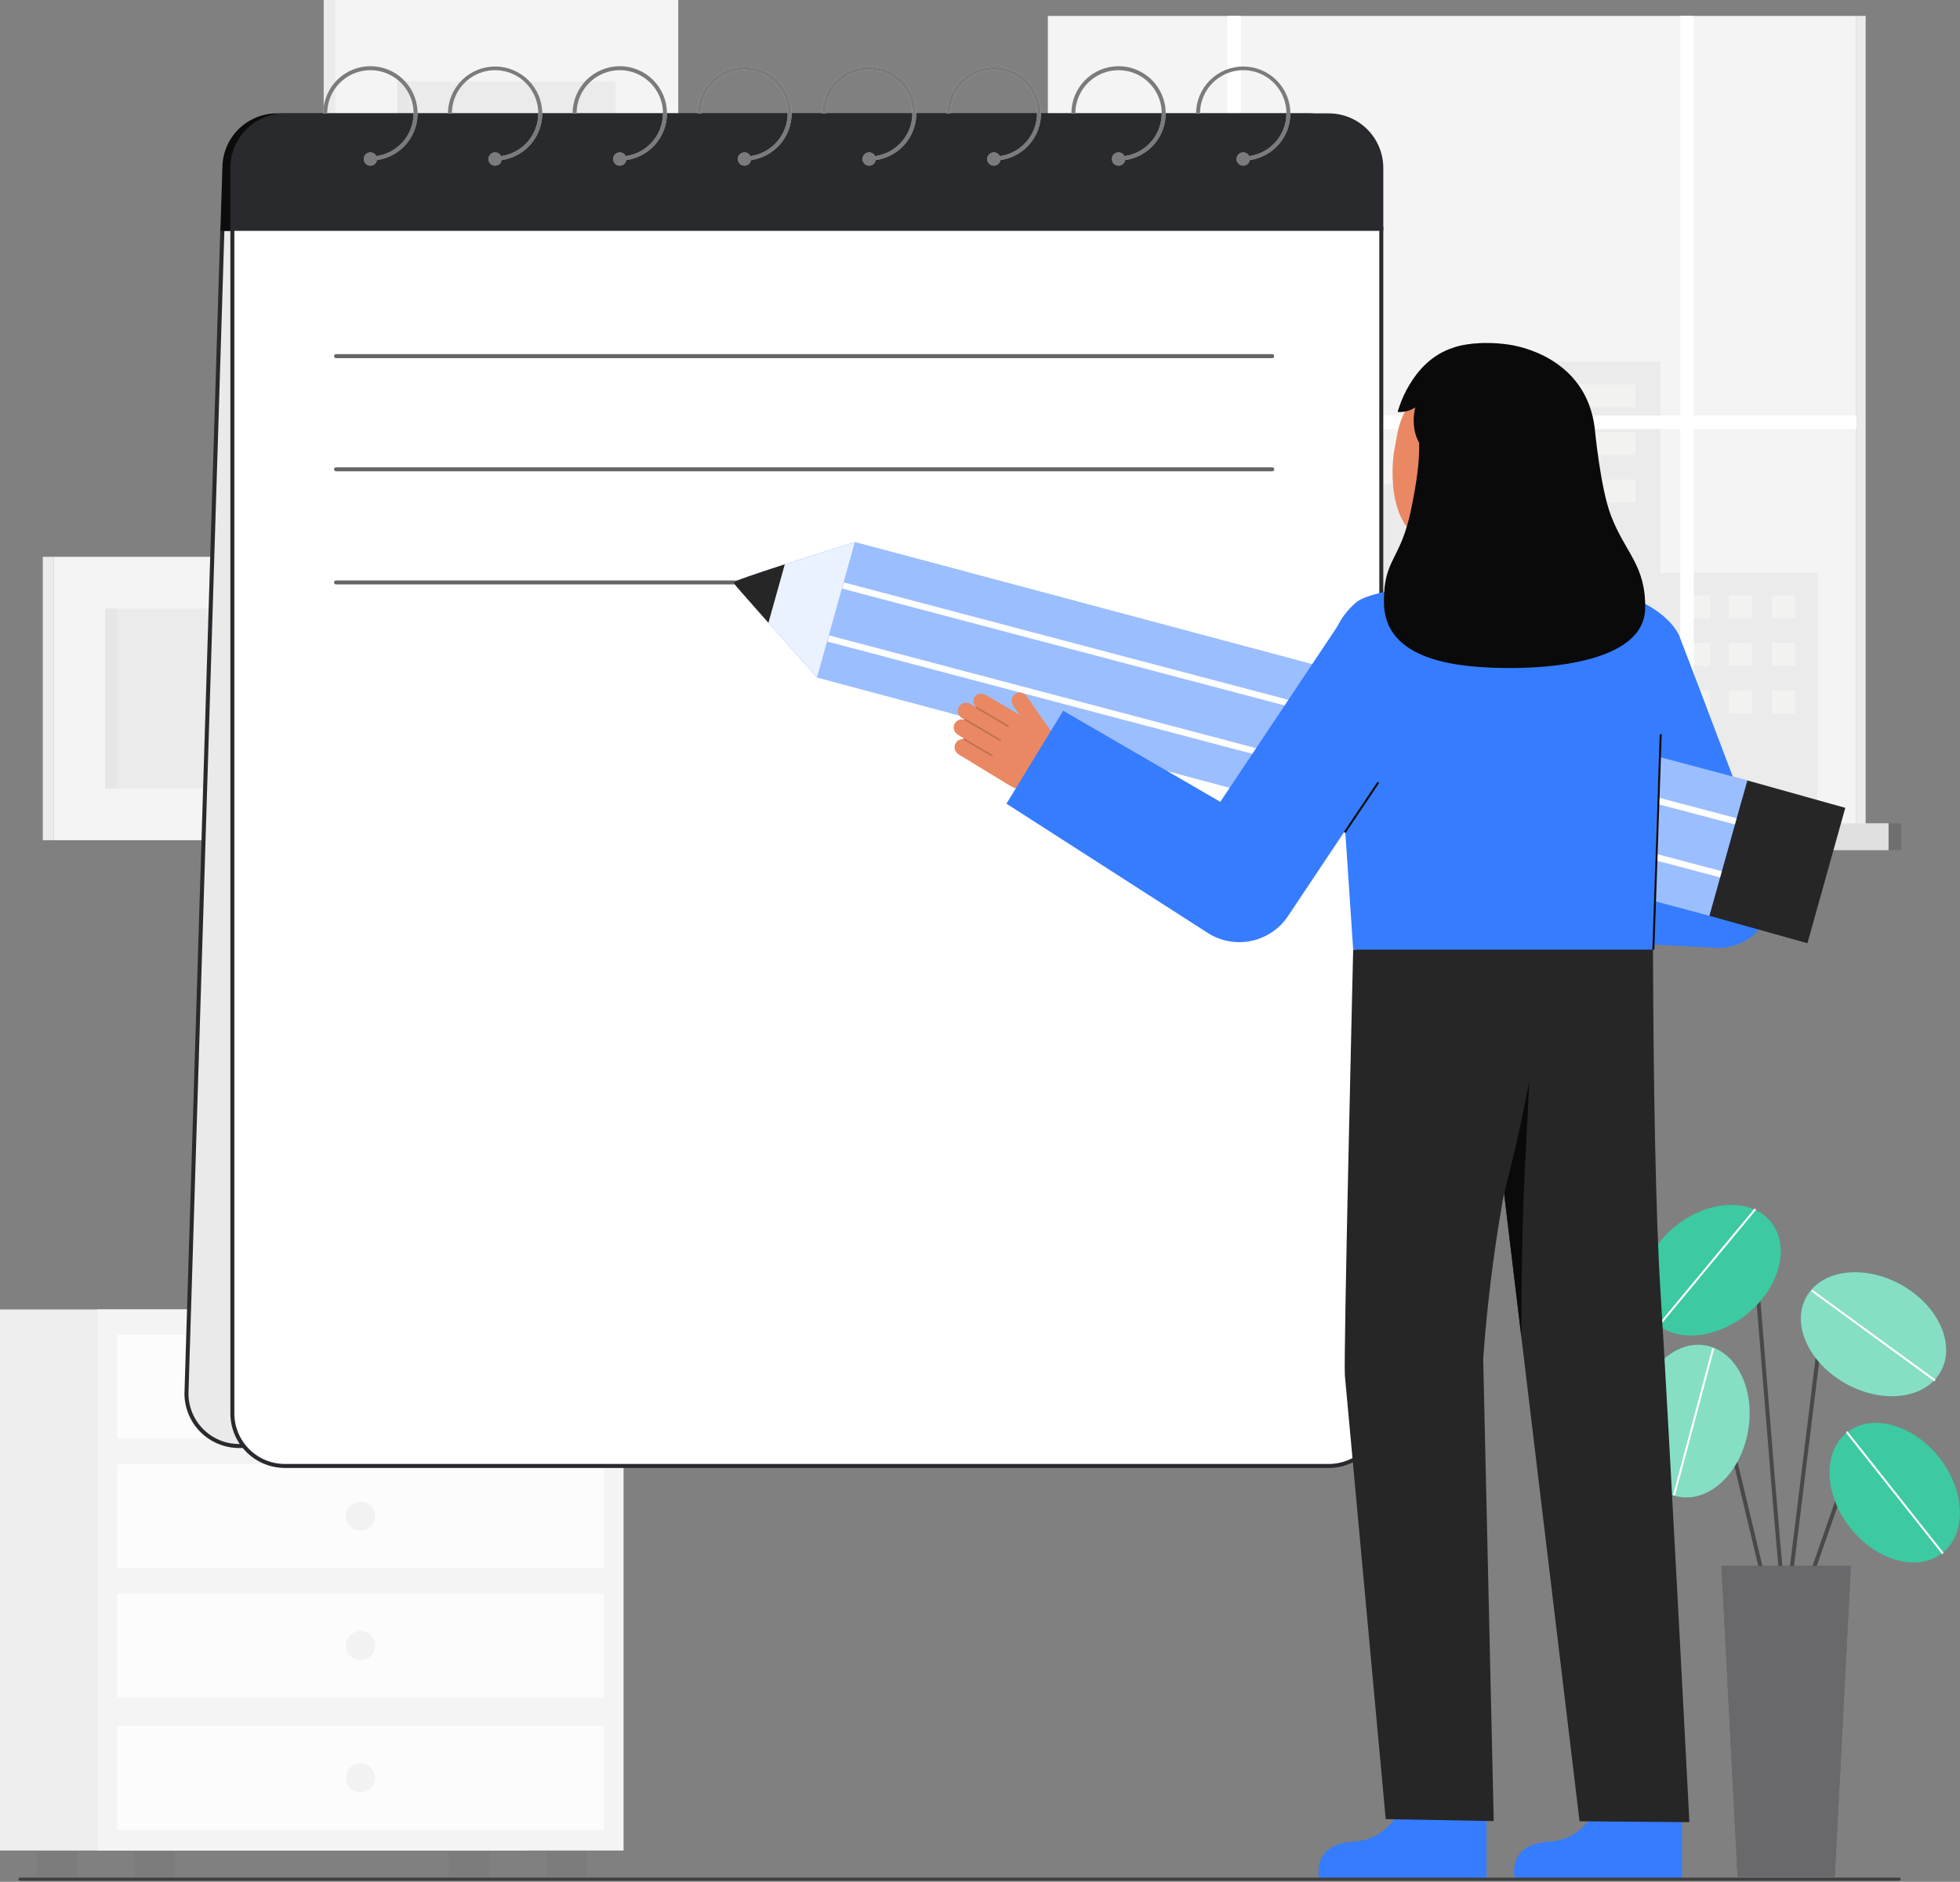 <svg width="982" height="943" viewBox="0 0 982 943" fill="none" xmlns="http://www.w3.org/2000/svg">
<rect x="0" y="0" width="982" height="943" fill="#808080" stroke="none"/>
<g clip-path="url(#clip0_70_19)">
<path d="M167.751 223.958L339.812 223.958V1.52588e-05L167.751 1.52588e-05L167.751 223.958Z" fill="#F4F4F4"/>
<path d="M167.751 0H162.169V223.958H167.751V0Z" fill="#F4F4F4"/>
<path opacity="0.05" d="M167.751 0H162.169V223.958H167.751V0Z" fill="#292A2E"/>
<path opacity="0.05" d="M199.094 183.161H308.469V40.796H199.094V183.161Z" fill="#292A2E"/>
<path opacity="0.03" d="M199.094 183.161H204.794L204.794 40.796H199.094L199.094 183.161Z" fill="#292A2E"/>
<path d="M27.032 421.044H167.75L167.75 279.034H27.032L27.032 421.044Z" fill="#F4F4F4"/>
<path opacity="0.05" d="M52.666 395.175H142.117V304.903H52.666L52.666 395.175Z" fill="#292A2E"/>
<path d="M27.033 279.033H21.451V421.043H27.033V279.033Z" fill="#F4F4F4"/>
<path opacity="0.05" d="M27.033 279.033H21.451V421.043H27.033V279.033Z" fill="#292A2E"/>
<path opacity="0.03" d="M52.667 395.175H58.367L58.367 304.903H52.667L52.667 395.175Z" fill="#292A2E"/>
<path d="M930.082 7.981H525.001V413.062H930.082V7.981Z" fill="#F4F4F4"/>
<path d="M934.725 7.981H930.082V413.062H934.725V7.981Z" fill="#F4F4F4"/>
<path opacity="0.05" d="M934.725 7.981H930.082V413.062H934.725V7.981Z" fill="#292A2E"/>
<path opacity="0.05" d="M831.95 287.115V181.133H745.134V242.706H610.657V351.73H553.503V413.062H610.657H621.668H910.596V287.115H831.95Z" fill="#292A2E"/>
<path opacity="0.34" d="M819.498 192.64H756.278V204.147H819.498V192.64Z" fill="#FFFFFA"/>
<path opacity="0.34" d="M819.498 216.486H756.278V227.993H819.498V216.486Z" fill="#FFFFFA"/>
<path opacity="0.34" d="M819.498 240.331H756.278V251.838H819.498V240.331Z" fill="#FFFFFA"/>
<path opacity="0.34" d="M899.385 298.285H887.733V309.792H899.385V298.285Z" fill="#FFFFFA"/>
<path opacity="0.34" d="M899.385 322.131H887.733V333.638H899.385V322.131Z" fill="#FFFFFA"/>
<path opacity="0.34" d="M899.385 345.976H887.733V357.483H899.385V345.976Z" fill="#FFFFFA"/>
<path opacity="0.34" d="M877.829 298.285H866.177V309.792H877.829V298.285Z" fill="#FFFFFA"/>
<path opacity="0.34" d="M877.829 322.131H866.177V333.638H877.829V322.131Z" fill="#FFFFFA"/>
<path opacity="0.34" d="M877.829 345.976H866.177V357.483H877.829V345.976Z" fill="#FFFFFA"/>
<path opacity="0.34" d="M856.855 298.285H845.203V309.792H856.855V298.285Z" fill="#FFFFFA"/>
<path opacity="0.34" d="M856.855 322.131H845.203V333.638H856.855V322.131Z" fill="#FFFFFA"/>
<path opacity="0.34" d="M856.855 345.976H845.203V357.483H856.855V345.976Z" fill="#FFFFFA"/>
<path d="M930.082 208.25H848.573V7.981H841.832V208.25H621.668V7.981H614.927V208.25H525.001V214.99H614.927V413.062H621.668V214.99H841.832V413.062H848.573V214.99H930.082V208.25Z" fill="white"/>
<path d="M946.219 412.574H508.864V426.045H946.219V412.574Z" fill="#F4F4F4"/>
<path opacity="0.1" d="M946.219 412.574H508.864V426.045H946.219V412.574Z" fill="#292A2E"/>
<path opacity="0.1" d="M952.533 412.574H946.219V426.045H952.533V412.574Z" fill="#292A2E"/>
<path opacity="0.1" d="M952.533 412.574H946.219V426.045H952.533V412.574Z" fill="#292A2E"/>
<path d="M894.912 809.348C894.781 809.349 894.65 809.323 894.529 809.272C894.408 809.222 894.298 809.148 894.205 809.055C892.796 807.647 890.5 781.797 884.314 704.832C881.782 673.34 879.391 643.594 877.647 625.517C877.522 624.226 877.022 624.076 876.857 624.027C874.469 623.306 867.205 629.033 863.15 634.049C862.983 634.255 862.741 634.387 862.477 634.415C862.214 634.443 861.949 634.365 861.743 634.198C861.537 634.031 861.405 633.789 861.377 633.525C861.349 633.262 861.427 632.998 861.594 632.791C864.276 629.475 873.016 620.782 877.432 622.111C878.323 622.379 879.432 623.153 879.638 625.325C881.384 643.418 883.775 673.172 886.307 704.672C890.066 751.442 894.325 804.428 895.724 807.765C895.831 807.915 895.895 808.091 895.909 808.274C895.922 808.457 895.885 808.641 895.801 808.805C895.717 808.968 895.59 809.105 895.433 809.201C895.276 809.297 895.096 809.348 894.912 809.348Z" fill="#494949"/>
<path d="M875.077 658.688C891.671 645.386 897.17 624.683 887.361 612.445C877.552 600.208 856.148 601.07 839.554 614.372C822.96 627.673 817.46 648.376 827.27 660.614C837.079 672.851 858.483 671.989 875.077 658.688Z" fill="#0CBC8B"/>
<path opacity="0.2" d="M875.077 658.688C891.671 645.386 897.17 624.683 887.361 612.445C877.552 600.208 856.148 601.07 839.554 614.372C822.96 627.673 817.46 648.376 827.27 660.614C837.079 672.851 858.483 671.989 875.077 658.688Z" fill="white"/>
<path d="M831.922 663.727C831.827 663.727 831.734 663.7 831.654 663.649C831.574 663.598 831.511 663.525 831.47 663.439C831.43 663.353 831.415 663.258 831.427 663.164C831.439 663.07 831.478 662.981 831.538 662.908L878.829 605.879C878.87 605.827 878.922 605.784 878.98 605.752C879.039 605.721 879.103 605.701 879.169 605.694C879.235 605.688 879.302 605.694 879.365 605.713C879.429 605.733 879.488 605.765 879.539 605.807C879.59 605.849 879.632 605.902 879.663 605.961C879.693 606.02 879.712 606.084 879.717 606.15C879.723 606.216 879.715 606.283 879.695 606.346C879.674 606.409 879.641 606.468 879.598 606.518L832.307 663.547C832.26 663.603 832.201 663.649 832.135 663.68C832.068 663.711 831.995 663.727 831.922 663.727Z" fill="white"/>
<path d="M905.227 797.123C905.067 797.123 904.91 797.085 904.768 797.012C904.626 796.939 904.504 796.833 904.411 796.703C904.319 796.572 904.259 796.422 904.236 796.264C904.214 796.106 904.229 795.945 904.282 795.794L922.046 744.707C922.569 743.206 923.46 741.86 924.638 740.793C925.816 739.725 927.243 738.971 928.788 738.598C930.333 738.225 931.948 738.245 933.483 738.658C935.018 739.071 936.425 739.862 937.575 740.959L946.966 749.93C947.158 750.113 947.269 750.365 947.275 750.631C947.281 750.896 947.182 751.153 946.998 751.345C946.815 751.536 946.563 751.648 946.298 751.654C946.033 751.66 945.776 751.56 945.584 751.377L936.193 742.405C935.285 741.539 934.174 740.915 932.963 740.589C931.751 740.264 930.477 740.248 929.257 740.542C928.037 740.837 926.911 741.432 925.981 742.275C925.052 743.117 924.348 744.179 923.935 745.364L906.171 796.451C906.103 796.647 905.975 796.817 905.806 796.938C905.637 797.058 905.435 797.123 905.227 797.123Z" fill="#494949"/>
<path d="M973.204 778.215C985.502 768.481 984.771 747.073 971.572 730.397C958.373 713.722 937.704 708.095 925.406 717.829C913.109 727.563 913.84 748.972 927.039 765.647C940.238 782.322 960.907 787.949 973.204 778.215Z" fill="#0CBC8B"/>
<path d="M886.842 806.091C886.617 806.091 886.399 806.015 886.223 805.876C886.046 805.736 885.922 805.542 885.87 805.323L856.06 680.678C855.856 679.828 855.422 679.051 854.805 678.433C854.189 677.814 853.413 677.377 852.564 677.17C851.715 676.964 850.826 676.995 849.994 677.261C849.161 677.527 848.419 678.017 847.847 678.678L838.658 689.298C838.484 689.499 838.238 689.622 837.974 689.641C837.709 689.66 837.448 689.574 837.247 689.4C837.046 689.226 836.923 688.98 836.904 688.716C836.885 688.451 836.971 688.19 837.145 687.989L846.335 677.37C847.148 676.431 848.203 675.734 849.386 675.356C850.569 674.978 851.834 674.934 853.04 675.229C854.246 675.523 855.348 676.145 856.224 677.025C857.1 677.905 857.716 679.01 858.005 680.218L887.816 804.862C887.846 804.99 887.852 805.122 887.831 805.252C887.81 805.382 887.764 805.506 887.695 805.618C887.626 805.73 887.536 805.827 887.43 805.904C887.323 805.981 887.203 806.037 887.075 806.067C886.999 806.084 886.92 806.092 886.842 806.091Z" fill="#494949"/>
<path d="M875.848 716.988C879.472 696.032 869.881 676.878 854.427 674.205C838.973 671.533 823.507 686.354 819.883 707.31C816.259 728.266 825.849 747.42 841.304 750.093C856.758 752.765 872.224 737.944 875.848 716.988Z" fill="#0CBC8B"/>
<path d="M894.914 809.348C894.873 809.348 894.831 809.346 894.79 809.341C894.66 809.325 894.534 809.283 894.42 809.219C894.305 809.154 894.205 809.067 894.124 808.964C894.043 808.86 893.984 808.742 893.949 808.615C893.914 808.489 893.904 808.356 893.92 808.226L912.956 653.669C913.163 651.985 913.852 650.397 914.941 649.096C916.029 647.795 917.47 646.835 919.09 646.333C920.71 645.831 922.441 645.808 924.075 646.266C925.708 646.724 927.174 647.644 928.297 648.916L950.055 673.559C950.142 673.658 950.209 673.772 950.251 673.896C950.294 674.021 950.312 674.152 950.303 674.283C950.295 674.414 950.261 674.543 950.204 674.661C950.146 674.779 950.065 674.884 949.967 674.971C949.869 675.058 949.754 675.125 949.63 675.167C949.505 675.21 949.374 675.228 949.243 675.219C949.112 675.211 948.983 675.177 948.865 675.12C948.747 675.062 948.642 674.982 948.555 674.883L926.8 650.24C925.932 649.257 924.799 648.546 923.537 648.192C922.274 647.837 920.937 647.855 919.684 648.243C918.432 648.631 917.318 649.373 916.477 650.379C915.636 651.384 915.103 652.612 914.943 653.913L895.905 808.47C895.875 808.712 895.758 808.935 895.576 809.097C895.393 809.258 895.158 809.348 894.914 809.348Z" fill="#494949"/>
<path d="M972.37 687.254C979.962 673.53 971.03 654.06 952.42 643.766C933.811 633.472 912.571 636.253 904.979 649.977C897.388 663.701 906.32 683.171 924.929 693.465C943.539 703.759 964.779 700.978 972.37 687.254Z" fill="#0CBC8B"/>
<path opacity="0.2" d="M973.204 778.215C985.502 768.481 984.771 747.073 971.572 730.397C958.373 713.722 937.704 708.095 925.406 717.829C913.109 727.563 913.84 748.972 927.039 765.647C940.238 782.322 960.907 787.949 973.204 778.215Z" fill="white"/>
<path opacity="0.5" d="M875.848 716.988C879.472 696.032 869.881 676.878 854.427 674.205C838.973 671.533 823.507 686.354 819.883 707.31C816.259 728.266 825.849 747.42 841.304 750.093C856.758 752.765 872.224 737.944 875.848 716.988Z" fill="white"/>
<path opacity="0.5" d="M972.37 687.254C979.962 673.53 971.03 654.06 952.42 643.766C933.811 633.472 912.571 636.253 904.979 649.977C897.388 663.701 906.32 683.171 924.929 693.465C943.539 703.759 964.779 700.978 972.37 687.254Z" fill="white"/>
<path d="M919.26 940.49H870.564L862.495 784.686H927.33L919.26 940.49Z" fill="#292A2E"/>
<path opacity="0.3" d="M919.26 940.49H870.564L862.495 784.686H927.33L919.26 940.49Z" fill="white"/>
<path d="M973.206 778.71C973.13 778.71 973.056 778.693 972.988 778.66C972.92 778.627 972.86 778.579 972.813 778.52L925.013 718.134C924.972 718.083 924.942 718.024 924.924 717.96C924.906 717.897 924.901 717.831 924.908 717.766C924.916 717.701 924.936 717.638 924.968 717.58C925 717.523 925.043 717.472 925.094 717.432C925.146 717.391 925.205 717.361 925.268 717.343C925.331 717.325 925.397 717.319 925.463 717.327C925.528 717.334 925.591 717.355 925.648 717.387C925.706 717.419 925.756 717.462 925.797 717.513L973.6 777.9C973.682 778.004 973.719 778.136 973.704 778.267C973.689 778.398 973.622 778.518 973.519 778.6C973.43 778.671 973.32 778.71 973.206 778.71Z" fill="white"/>
<path d="M969.192 692.092C969.086 692.091 968.983 692.056 968.898 691.992L907.731 647.33C907.678 647.291 907.633 647.242 907.599 647.186C907.565 647.13 907.542 647.068 907.532 647.003C907.522 646.938 907.524 646.872 907.54 646.808C907.555 646.744 907.583 646.684 907.622 646.631C907.661 646.578 907.71 646.533 907.766 646.499C907.822 646.465 907.884 646.442 907.949 646.432C908.014 646.422 908.08 646.424 908.144 646.44C908.208 646.455 908.268 646.483 908.321 646.522L969.487 691.185C969.571 691.248 969.632 691.335 969.664 691.435C969.695 691.534 969.695 691.641 969.662 691.741C969.63 691.84 969.567 691.927 969.482 691.988C969.398 692.05 969.297 692.084 969.192 692.085V692.092Z" fill="white"/>
<path d="M838.817 749.441C838.773 749.441 838.73 749.435 838.688 749.424C838.56 749.39 838.451 749.306 838.384 749.191C838.318 749.077 838.3 748.94 838.334 748.812L857.806 675.859C857.843 675.734 857.927 675.629 858.041 675.565C858.154 675.501 858.288 675.485 858.414 675.518C858.54 675.551 858.647 675.633 858.714 675.744C858.781 675.856 858.802 675.989 858.772 676.116L839.3 749.07C839.272 749.176 839.209 749.271 839.122 749.338C839.034 749.405 838.927 749.441 838.817 749.441Z" fill="white"/>
<path d="M180.859 631.721H100.533V655.093H180.859V631.721Z" fill="#F4F4F4"/>
<path opacity="0.05" d="M121.845 631.721H111.32V655.093H121.845V631.721Z" fill="#292A2E"/>
<path d="M170.595 636.801H126.831V650.651H170.595V636.801Z" fill="white"/>
<path d="M244.93 634.77L170.293 602.171L160.938 623.59L235.575 656.188L244.93 634.77Z" fill="#F4F4F4"/>
<path opacity="0.05" d="M244.93 634.77L170.293 602.171L160.938 623.59L235.575 656.188L244.93 634.77Z" fill="#292A2E"/>
<path d="M234.907 630.392L225.127 626.121L215.772 647.539L225.552 651.81L234.907 630.392Z" fill="white"/>
<path d="M218.461 628.752L177.798 610.992L172.254 623.684L212.918 641.444L218.461 628.752Z" fill="white"/>
<path opacity="0.05" d="M245.07 927.797H224.884V941.278H245.07V927.797Z" fill="#292A2E"/>
<path opacity="0.05" d="M38.69 927.797H18.504V941.278H38.69V927.797Z" fill="#292A2E"/>
<path d="M263.574 656.189H0V927.341H263.574V656.189Z" fill="#F4F4F4"/>
<path opacity="0.03" d="M263.574 656.189H0V927.341H263.574V656.189Z" fill="#292A2E"/>
<path d="M312.418 656.189H48.844V927.341H312.418V656.189Z" fill="#F4F4F4"/>
<path opacity="0.05" d="M293.915 927.797H273.729V941.278H293.915V927.797Z" fill="#292A2E"/>
<path opacity="0.05" d="M87.534 927.797H67.348V941.278H87.534V927.797Z" fill="#292A2E"/>
<path opacity="0.7" d="M302.525 668.888H58.739V720.982H302.525V668.888Z" fill="white"/>
<path opacity="0.7" d="M302.525 733.733H58.739V785.827H302.525V733.733Z" fill="white"/>
<path opacity="0.7" d="M302.525 798.576H58.739V850.67H302.525V798.576Z" fill="white"/>
<path opacity="0.05" d="M180.632 702.224C184.658 702.224 187.921 698.961 187.921 694.935C187.921 690.909 184.658 687.646 180.632 687.646C176.606 687.646 173.343 690.909 173.343 694.935C173.343 698.961 176.606 702.224 180.632 702.224Z" fill="#292A2E"/>
<path opacity="0.05" d="M180.632 767.069C184.658 767.069 187.921 763.806 187.921 759.78C187.921 755.754 184.658 752.491 180.632 752.491C176.606 752.491 173.343 755.754 173.343 759.78C173.343 763.806 176.606 767.069 180.632 767.069Z" fill="#292A2E"/>
<path opacity="0.05" d="M180.632 831.913C184.658 831.913 187.921 828.65 187.921 824.624C187.921 820.598 184.658 817.335 180.632 817.335C176.606 817.335 173.343 820.598 173.343 824.624C173.343 828.65 176.606 831.913 180.632 831.913Z" fill="#292A2E"/>
<path opacity="0.7" d="M302.525 864.882H58.739V916.976H302.525V864.882Z" fill="white"/>
<path opacity="0.05" d="M180.632 898.218C184.658 898.218 187.921 894.954 187.921 890.929C187.921 886.903 184.658 883.64 180.632 883.64C176.606 883.64 173.343 886.903 173.343 890.929C173.343 894.954 176.606 898.218 180.632 898.218Z" fill="#292A2E"/>
<path d="M636.745 724.626H119.73C112.752 724.626 106.059 721.854 101.125 716.919C96.19 711.985 93.418 705.292 93.418 698.314L111.418 114.68H680.057L663.057 698.314C663.057 705.292 660.285 711.985 655.35 716.919C650.416 721.854 643.723 724.626 636.745 724.626Z" fill="#292A2E"/>
<path opacity="0.9" d="M636.745 724.626H119.73C112.752 724.626 106.059 721.854 101.125 716.919C96.19 711.985 93.418 705.292 93.418 698.314L111.418 114.68H680.057L663.057 698.314C663.057 705.292 660.285 711.985 655.35 716.919C650.416 721.854 643.723 724.626 636.745 724.626Z" fill="white"/>
<path d="M636.745 725.626H119.73C112.489 725.618 105.547 722.738 100.426 717.618C95.306 712.497 92.425 705.555 92.417 698.314L110.417 113.68H681.057L664.057 698.314C664.049 705.555 661.169 712.497 656.048 717.617C650.928 722.738 643.986 725.618 636.745 725.626ZM112.417 115.68L94.417 698.314C94.425 705.025 97.094 711.459 101.84 716.204C106.585 720.95 113.019 723.619 119.73 723.626H636.745C643.456 723.618 649.89 720.949 654.635 716.204C659.38 711.459 662.049 705.025 662.057 698.314L679.057 115.68H112.417Z" fill="#292A2E"/>
<path d="M655.745 56.811H138.73C131.489 56.819 124.547 59.699 119.426 64.82C114.306 69.94 111.425 76.882 111.417 84.123L110.417 115.68H681.057L683.057 84.123C683.049 76.882 680.169 69.94 675.048 64.82C669.928 59.699 662.986 56.819 655.745 56.811Z" fill="#0C0C0C"/>
<path d="M665.745 56.811H142.73C135.489 56.819 128.547 59.699 123.426 64.82C118.306 69.94 115.425 76.882 115.417 84.123V115.68H693.057V84.123C693.049 76.882 690.169 69.94 685.048 64.82C679.928 59.699 672.986 56.819 665.745 56.811Z" fill="#292A2E"/>
<path d="M116.418 114.68H692.058V708.314C692.058 715.292 689.286 721.985 684.351 726.919C679.417 731.854 672.724 734.626 665.746 734.626H142.73C135.752 734.626 129.059 731.854 124.125 726.919C119.19 721.985 116.418 715.292 116.418 708.314V114.68Z" fill="white"/>
<path d="M665.745 735.626H142.73C135.489 735.618 128.547 732.738 123.426 727.618C118.306 722.497 115.425 715.555 115.417 708.314V113.68H693.057V708.314C693.049 715.555 690.169 722.497 685.048 727.617C679.928 732.738 672.986 735.618 665.745 735.626ZM117.417 115.68V708.314C117.425 715.025 120.094 721.459 124.84 726.204C129.585 730.95 136.019 733.619 142.73 733.626H665.745C672.456 733.618 678.89 730.949 683.635 726.204C688.38 721.459 691.049 715.025 691.057 708.314V115.68H117.417Z" fill="#292A2E"/>
<path d="M185.587 33.176C179.321 33.183 173.313 35.676 168.882 40.106C164.452 44.537 161.959 50.545 161.952 56.811H163.952C163.951 52.659 165.145 48.594 167.391 45.102C169.637 41.61 172.841 38.838 176.619 37.117C180.398 35.396 184.592 34.798 188.701 35.395C192.81 35.993 196.66 37.76 199.792 40.486C202.924 43.212 205.206 46.781 206.364 50.769C207.523 54.756 207.51 58.992 206.327 62.972C205.144 66.952 202.84 70.507 199.691 73.214C196.543 75.921 192.682 77.664 188.569 78.236C188.223 77.522 187.632 76.956 186.904 76.639C186.176 76.323 185.359 76.277 184.601 76.511C183.842 76.745 183.193 77.242 182.769 77.913C182.346 78.584 182.176 79.385 182.292 80.17C182.407 80.955 182.8 81.673 183.399 82.194C183.997 82.715 184.763 83.004 185.557 83.01C186.35 83.015 187.119 82.736 187.725 82.224C188.331 81.711 188.734 80.999 188.86 80.215C194.787 79.388 200.18 76.342 203.949 71.693C207.719 67.045 209.584 61.139 209.168 55.169C208.753 49.198 206.088 43.608 201.711 39.526C197.334 35.444 191.572 33.175 185.587 33.176Z" fill="#F4F4F4"/>
<path d="M646.523 56.811C646.482 50.569 643.974 44.597 639.546 40.197C635.118 35.798 629.13 33.329 622.888 33.329C616.645 33.329 610.657 35.798 606.229 40.197C601.801 44.597 599.293 50.569 599.252 56.811H601.252C601.251 52.659 602.445 48.594 604.691 45.102C606.937 41.61 610.141 38.838 613.919 37.117C617.698 35.396 621.892 34.798 626.001 35.395C630.11 35.993 633.96 37.76 637.092 40.486C640.224 43.212 642.506 46.781 643.664 50.769C644.823 54.756 644.81 58.992 643.627 62.972C642.444 66.952 640.14 70.507 636.991 73.214C633.843 75.921 629.982 77.664 625.869 78.236C625.523 77.522 624.932 76.956 624.204 76.639C623.476 76.323 622.659 76.277 621.901 76.511C621.142 76.745 620.493 77.242 620.069 77.913C619.646 78.584 619.476 79.385 619.592 80.17C619.707 80.955 620.1 81.673 620.699 82.194C621.297 82.715 622.063 83.004 622.857 83.009C623.65 83.015 624.419 82.736 625.025 82.224C625.631 81.711 626.034 80.999 626.16 80.215C631.803 79.419 636.97 76.614 640.711 72.314C644.451 68.015 646.515 62.51 646.523 56.811Z" fill="#F4F4F4"/>
<path d="M584.051 56.811C584.051 50.543 581.561 44.531 577.128 40.099C572.696 35.666 566.684 33.176 560.416 33.176C554.148 33.176 548.136 35.666 543.704 40.099C539.271 44.531 536.781 50.543 536.781 56.811H538.781C538.78 52.659 539.974 48.595 542.22 45.103C544.467 41.612 547.67 38.84 551.448 37.119C555.226 35.398 559.42 34.801 563.529 35.398C567.637 35.995 571.487 37.762 574.619 40.487C577.751 43.213 580.032 46.782 581.191 50.769C582.35 54.756 582.337 58.992 581.154 62.971C579.972 66.951 577.669 70.506 574.521 73.213C571.373 75.92 567.512 77.663 563.4 78.236C563.054 77.521 562.463 76.954 561.735 76.637C561.007 76.32 560.19 76.274 559.43 76.507C558.671 76.74 558.021 77.238 557.597 77.909C557.172 78.581 557.002 79.382 557.118 80.167C557.233 80.953 557.625 81.672 558.224 82.193C558.823 82.715 559.589 83.004 560.383 83.01C561.178 83.016 561.948 82.737 562.554 82.225C563.161 81.712 563.563 80.999 563.69 80.215C569.333 79.419 574.499 76.613 578.239 72.314C581.98 68.014 584.043 62.51 584.051 56.811Z" fill="#F4F4F4"/>
<path d="M521.58 56.811C521.539 50.569 519.031 44.597 514.603 40.197C510.175 35.798 504.187 33.329 497.944 33.329C491.702 33.329 485.714 35.798 481.286 40.197C476.858 44.597 474.35 50.569 474.309 56.811H476.309C476.308 52.659 477.502 48.594 479.748 45.102C481.994 41.61 485.198 38.838 488.976 37.117C492.755 35.396 496.949 34.798 501.058 35.395C505.167 35.993 509.017 37.76 512.149 40.486C515.281 43.212 517.563 46.781 518.721 50.769C519.88 54.756 519.867 58.992 518.684 62.972C517.501 66.952 515.197 70.507 512.048 73.214C508.9 75.921 505.039 77.664 500.926 78.236C500.58 77.522 499.989 76.956 499.261 76.639C498.533 76.323 497.716 76.277 496.958 76.511C496.199 76.745 495.55 77.242 495.126 77.913C494.703 78.584 494.533 79.385 494.649 80.17C494.764 80.955 495.157 81.673 495.756 82.194C496.354 82.715 497.12 83.004 497.914 83.009C498.707 83.015 499.476 82.736 500.082 82.224C500.688 81.711 501.091 80.999 501.217 80.215C506.86 79.419 512.027 76.614 515.768 72.314C519.508 68.015 521.572 62.51 521.58 56.811Z" fill="#F4F4F4"/>
<path d="M459.108 56.811C459.108 53.707 458.497 50.634 457.309 47.766C456.121 44.899 454.38 42.293 452.185 40.099C449.991 37.904 447.385 36.163 444.518 34.975C441.65 33.787 438.577 33.176 435.473 33.176C432.369 33.176 429.296 33.787 426.428 34.975C423.561 36.163 420.955 37.904 418.761 40.099C416.566 42.293 414.825 44.899 413.637 47.766C412.449 50.634 411.838 53.707 411.838 56.811H413.838C413.837 52.659 415.031 48.595 417.277 45.103C419.524 41.611 422.727 38.84 426.505 37.119C430.284 35.398 434.478 34.8 438.586 35.398C442.695 35.995 446.545 37.762 449.677 40.488C452.808 43.214 455.09 46.783 456.248 50.77C457.407 54.757 457.394 58.993 456.211 62.972C455.028 66.952 452.725 70.507 449.576 73.214C446.428 75.92 442.567 77.664 438.455 78.236C438.109 77.522 437.518 76.956 436.79 76.639C436.062 76.323 435.245 76.277 434.487 76.511C433.728 76.745 433.079 77.242 432.655 77.913C432.232 78.584 432.062 79.385 432.178 80.17C432.293 80.955 432.686 81.673 433.285 82.194C433.883 82.715 434.649 83.004 435.443 83.01C436.236 83.015 437.005 82.736 437.611 82.224C438.217 81.711 438.62 80.999 438.746 80.215C444.389 79.419 449.555 76.614 453.296 72.314C457.037 68.015 459.1 62.51 459.108 56.811Z" fill="#F4F4F4"/>
<path d="M396.637 56.811C396.596 50.569 394.088 44.597 389.66 40.197C385.232 35.798 379.244 33.329 373.001 33.329C366.759 33.329 360.771 35.798 356.343 40.197C351.915 44.597 349.407 50.569 349.366 56.811H351.366C351.365 52.659 352.559 48.594 354.805 45.102C357.051 41.61 360.255 38.838 364.033 37.117C367.812 35.396 372.006 34.798 376.115 35.395C380.224 35.993 384.074 37.76 387.206 40.486C390.338 43.212 392.62 46.781 393.778 50.769C394.937 54.756 394.924 58.992 393.741 62.972C392.558 66.952 390.254 70.507 387.105 73.214C383.957 75.921 380.096 77.664 375.983 78.236C375.637 77.522 375.046 76.956 374.318 76.639C373.59 76.323 372.773 76.277 372.015 76.511C371.256 76.745 370.607 77.242 370.183 77.913C369.76 78.584 369.59 79.385 369.706 80.17C369.821 80.955 370.214 81.673 370.813 82.194C371.411 82.715 372.177 83.004 372.97 83.009C373.764 83.015 374.533 82.736 375.139 82.224C375.745 81.711 376.148 80.999 376.274 80.215C381.917 79.419 387.084 76.614 390.825 72.314C394.565 68.015 396.629 62.51 396.637 56.811Z" fill="#F4F4F4"/>
<path d="M334.165 56.811C334.165 50.543 331.675 44.531 327.242 40.099C322.81 35.666 316.798 33.176 310.53 33.176C304.262 33.176 298.25 35.666 293.818 40.099C289.385 44.531 286.895 50.543 286.895 56.811H288.895C288.894 52.659 290.088 48.595 292.334 45.103C294.581 41.611 297.784 38.84 301.562 37.119C305.341 35.398 309.535 34.8 313.643 35.398C317.752 35.995 321.602 37.762 324.734 40.488C327.865 43.214 330.147 46.783 331.305 50.77C332.464 54.757 332.451 58.993 331.268 62.972C330.085 66.952 327.782 70.507 324.633 73.214C321.485 75.92 317.624 77.664 313.512 78.236C313.166 77.522 312.575 76.956 311.847 76.639C311.119 76.323 310.302 76.277 309.544 76.511C308.785 76.745 308.136 77.242 307.712 77.913C307.289 78.584 307.119 79.385 307.235 80.17C307.35 80.955 307.743 81.673 308.342 82.194C308.94 82.715 309.706 83.004 310.5 83.01C311.293 83.015 312.062 82.736 312.668 82.224C313.274 81.711 313.677 80.999 313.803 80.215C319.446 79.419 324.612 76.614 328.353 72.314C332.094 68.015 334.157 62.51 334.165 56.811Z" fill="#F4F4F4"/>
<path d="M271.694 56.811C271.653 50.569 269.145 44.597 264.717 40.197C260.289 35.798 254.301 33.329 248.059 33.329C241.816 33.329 235.828 35.798 231.4 40.197C226.972 44.597 224.464 50.569 224.423 56.811H226.423C226.422 52.659 227.616 48.594 229.862 45.102C232.108 41.61 235.312 38.838 239.09 37.117C242.869 35.396 247.063 34.798 251.172 35.395C255.281 35.993 259.131 37.76 262.263 40.486C265.395 43.212 267.677 46.781 268.835 50.769C269.994 54.756 269.981 58.992 268.798 62.972C267.615 66.952 265.311 70.507 262.162 73.214C259.014 75.921 255.153 77.664 251.04 78.236C250.694 77.522 250.103 76.956 249.375 76.639C248.647 76.323 247.83 76.277 247.072 76.511C246.313 76.745 245.664 77.242 245.24 77.913C244.817 78.584 244.647 79.385 244.763 80.17C244.878 80.955 245.271 81.673 245.87 82.194C246.468 82.715 247.234 83.004 248.027 83.009C248.821 83.015 249.59 82.736 250.196 82.224C250.802 81.711 251.205 80.999 251.331 80.215C256.974 79.419 262.141 76.614 265.882 72.314C269.622 68.015 271.686 62.51 271.694 56.811Z" fill="#F4F4F4"/>
<g opacity="0.6">
<path d="M185.587 33.176C179.321 33.183 173.313 35.676 168.882 40.106C164.452 44.537 161.959 50.545 161.952 56.811H163.952C163.951 52.659 165.145 48.594 167.391 45.102C169.637 41.61 172.841 38.838 176.619 37.117C180.398 35.396 184.592 34.798 188.701 35.395C192.81 35.993 196.66 37.76 199.792 40.486C202.924 43.212 205.206 46.781 206.364 50.769C207.523 54.756 207.51 58.992 206.327 62.972C205.144 66.952 202.84 70.507 199.691 73.214C196.543 75.921 192.682 77.664 188.569 78.236C188.223 77.522 187.632 76.956 186.904 76.639C186.176 76.323 185.359 76.277 184.601 76.511C183.842 76.745 183.193 77.242 182.769 77.913C182.346 78.584 182.176 79.385 182.292 80.17C182.407 80.955 182.8 81.673 183.399 82.194C183.997 82.715 184.763 83.004 185.557 83.01C186.35 83.015 187.119 82.736 187.725 82.224C188.331 81.711 188.734 80.999 188.86 80.215C194.787 79.388 200.18 76.342 203.949 71.693C207.719 67.045 209.584 61.139 209.168 55.169C208.753 49.198 206.088 43.608 201.711 39.526C197.334 35.444 191.572 33.175 185.587 33.176Z" fill="#292A2E"/>
<path d="M646.523 56.811C646.482 50.569 643.974 44.597 639.546 40.197C635.118 35.798 629.13 33.329 622.888 33.329C616.645 33.329 610.657 35.798 606.229 40.197C601.801 44.597 599.293 50.569 599.252 56.811H601.252C601.251 52.659 602.445 48.594 604.691 45.102C606.937 41.61 610.141 38.838 613.919 37.117C617.698 35.396 621.892 34.798 626.001 35.395C630.11 35.993 633.96 37.76 637.092 40.486C640.224 43.212 642.506 46.781 643.664 50.769C644.823 54.756 644.81 58.992 643.627 62.972C642.444 66.952 640.14 70.507 636.991 73.214C633.843 75.921 629.982 77.664 625.869 78.236C625.523 77.522 624.932 76.956 624.204 76.639C623.476 76.323 622.659 76.277 621.901 76.511C621.142 76.745 620.493 77.242 620.069 77.913C619.646 78.584 619.476 79.385 619.592 80.17C619.707 80.955 620.1 81.673 620.699 82.194C621.297 82.715 622.063 83.004 622.857 83.009C623.65 83.015 624.419 82.736 625.025 82.224C625.631 81.711 626.034 80.999 626.16 80.215C631.803 79.419 636.97 76.614 640.711 72.314C644.451 68.015 646.515 62.51 646.523 56.811Z" fill="#292A2E"/>
<path d="M584.051 56.811C584.051 50.543 581.561 44.531 577.128 40.099C572.696 35.666 566.684 33.176 560.416 33.176C554.148 33.176 548.136 35.666 543.704 40.099C539.271 44.531 536.781 50.543 536.781 56.811H538.781C538.78 52.659 539.974 48.595 542.22 45.103C544.467 41.612 547.67 38.84 551.448 37.119C555.226 35.398 559.42 34.801 563.529 35.398C567.637 35.995 571.487 37.762 574.619 40.487C577.751 43.213 580.032 46.782 581.191 50.769C582.35 54.756 582.337 58.992 581.154 62.971C579.972 66.951 577.669 70.506 574.521 73.213C571.373 75.92 567.512 77.663 563.4 78.236C563.054 77.521 562.463 76.954 561.735 76.637C561.007 76.32 560.19 76.274 559.43 76.507C558.671 76.74 558.021 77.238 557.597 77.909C557.172 78.581 557.002 79.382 557.118 80.167C557.233 80.953 557.625 81.672 558.224 82.193C558.823 82.715 559.589 83.004 560.383 83.01C561.178 83.016 561.948 82.737 562.554 82.225C563.161 81.712 563.563 80.999 563.69 80.215C569.333 79.419 574.499 76.613 578.239 72.314C581.98 68.014 584.043 62.51 584.051 56.811Z" fill="#292A2E"/>
<path d="M521.58 56.811C521.539 50.569 519.031 44.597 514.603 40.197C510.175 35.798 504.187 33.329 497.944 33.329C491.702 33.329 485.714 35.798 481.286 40.197C476.858 44.597 474.35 50.569 474.309 56.811H476.309C476.308 52.659 477.502 48.594 479.748 45.102C481.994 41.61 485.198 38.838 488.976 37.117C492.755 35.396 496.949 34.798 501.058 35.395C505.167 35.993 509.017 37.76 512.149 40.486C515.281 43.212 517.563 46.781 518.721 50.769C519.88 54.756 519.867 58.992 518.684 62.972C517.501 66.952 515.197 70.507 512.048 73.214C508.9 75.921 505.039 77.664 500.926 78.236C500.58 77.522 499.989 76.956 499.261 76.639C498.533 76.323 497.716 76.277 496.958 76.511C496.199 76.745 495.55 77.242 495.126 77.913C494.703 78.584 494.533 79.385 494.649 80.17C494.764 80.955 495.157 81.673 495.756 82.194C496.354 82.715 497.12 83.004 497.914 83.009C498.707 83.015 499.476 82.736 500.082 82.224C500.688 81.711 501.091 80.999 501.217 80.215C506.86 79.419 512.027 76.614 515.768 72.314C519.508 68.015 521.572 62.51 521.58 56.811Z" fill="#292A2E"/>
<path d="M459.108 56.811C459.108 53.707 458.497 50.634 457.309 47.766C456.121 44.899 454.38 42.293 452.185 40.099C449.991 37.904 447.385 36.163 444.518 34.975C441.65 33.787 438.577 33.176 435.473 33.176C432.369 33.176 429.296 33.787 426.428 34.975C423.561 36.163 420.955 37.904 418.761 40.099C416.566 42.293 414.825 44.899 413.637 47.766C412.449 50.634 411.838 53.707 411.838 56.811H413.838C413.837 52.659 415.031 48.595 417.277 45.103C419.524 41.611 422.727 38.84 426.505 37.119C430.284 35.398 434.478 34.8 438.586 35.398C442.695 35.995 446.545 37.762 449.677 40.488C452.808 43.214 455.09 46.783 456.248 50.77C457.407 54.757 457.394 58.993 456.211 62.972C455.028 66.952 452.725 70.507 449.576 73.214C446.428 75.92 442.567 77.664 438.455 78.236C438.109 77.522 437.518 76.956 436.79 76.639C436.062 76.323 435.245 76.277 434.487 76.511C433.728 76.745 433.079 77.242 432.655 77.913C432.232 78.584 432.062 79.385 432.178 80.17C432.293 80.955 432.686 81.673 433.285 82.194C433.883 82.715 434.649 83.004 435.443 83.01C436.236 83.015 437.005 82.736 437.611 82.224C438.217 81.711 438.62 80.999 438.746 80.215C444.389 79.419 449.555 76.614 453.296 72.314C457.037 68.015 459.1 62.51 459.108 56.811Z" fill="#292A2E"/>
<path d="M396.637 56.811C396.596 50.569 394.088 44.597 389.66 40.197C385.232 35.798 379.244 33.329 373.001 33.329C366.759 33.329 360.771 35.798 356.343 40.197C351.915 44.597 349.407 50.569 349.366 56.811H351.366C351.365 52.659 352.559 48.594 354.805 45.102C357.051 41.61 360.255 38.838 364.033 37.117C367.812 35.396 372.006 34.798 376.115 35.395C380.224 35.993 384.074 37.76 387.206 40.486C390.338 43.212 392.62 46.781 393.778 50.769C394.937 54.756 394.924 58.992 393.741 62.972C392.558 66.952 390.254 70.507 387.105 73.214C383.957 75.921 380.096 77.664 375.983 78.236C375.637 77.522 375.046 76.956 374.318 76.639C373.59 76.323 372.773 76.277 372.015 76.511C371.256 76.745 370.607 77.242 370.183 77.913C369.76 78.584 369.59 79.385 369.706 80.17C369.821 80.955 370.214 81.673 370.813 82.194C371.411 82.715 372.177 83.004 372.97 83.009C373.764 83.015 374.533 82.736 375.139 82.224C375.745 81.711 376.148 80.999 376.274 80.215C381.917 79.419 387.084 76.614 390.825 72.314C394.565 68.015 396.629 62.51 396.637 56.811Z" fill="#292A2E"/>
<path d="M334.165 56.811C334.165 50.543 331.675 44.531 327.242 40.099C322.81 35.666 316.798 33.176 310.53 33.176C304.262 33.176 298.25 35.666 293.818 40.099C289.385 44.531 286.895 50.543 286.895 56.811H288.895C288.894 52.659 290.088 48.595 292.334 45.103C294.581 41.611 297.784 38.84 301.562 37.119C305.341 35.398 309.535 34.8 313.643 35.398C317.752 35.995 321.602 37.762 324.734 40.488C327.865 43.214 330.147 46.783 331.305 50.77C332.464 54.757 332.451 58.993 331.268 62.972C330.085 66.952 327.782 70.507 324.633 73.214C321.485 75.92 317.624 77.664 313.512 78.236C313.166 77.522 312.575 76.956 311.847 76.639C311.119 76.323 310.302 76.277 309.544 76.511C308.785 76.745 308.136 77.242 307.712 77.913C307.289 78.584 307.119 79.385 307.235 80.17C307.35 80.955 307.743 81.673 308.342 82.194C308.94 82.715 309.706 83.004 310.5 83.01C311.293 83.015 312.062 82.736 312.668 82.224C313.274 81.711 313.677 80.999 313.803 80.215C319.446 79.419 324.612 76.614 328.353 72.314C332.094 68.015 334.157 62.51 334.165 56.811Z" fill="#292A2E"/>
<path d="M271.694 56.811C271.653 50.569 269.145 44.597 264.717 40.197C260.289 35.798 254.301 33.329 248.059 33.329C241.816 33.329 235.828 35.798 231.4 40.197C226.972 44.597 224.464 50.569 224.423 56.811H226.423C226.422 52.659 227.616 48.594 229.862 45.102C232.108 41.61 235.312 38.838 239.09 37.117C242.869 35.396 247.063 34.798 251.172 35.395C255.281 35.993 259.131 37.76 262.263 40.486C265.395 43.212 267.677 46.781 268.835 50.769C269.994 54.756 269.981 58.992 268.798 62.972C267.615 66.952 265.311 70.507 262.162 73.214C259.014 75.921 255.153 77.664 251.04 78.236C250.694 77.522 250.103 76.956 249.375 76.639C248.647 76.323 247.83 76.277 247.072 76.511C246.313 76.745 245.664 77.242 245.24 77.913C244.817 78.584 244.647 79.385 244.763 80.17C244.878 80.955 245.271 81.673 245.87 82.194C246.468 82.715 247.234 83.004 248.027 83.009C248.821 83.015 249.59 82.736 250.196 82.224C250.802 81.711 251.205 80.999 251.331 80.215C256.974 79.419 262.141 76.614 265.882 72.314C269.622 68.015 271.686 62.51 271.694 56.811Z" fill="#292A2E"/>
</g>
<g opacity="0.72">
<path d="M637.416 179.48H168.342C168.077 179.48 167.822 179.375 167.635 179.187C167.447 179 167.342 178.745 167.342 178.48C167.342 178.215 167.447 177.96 167.635 177.773C167.822 177.585 168.077 177.48 168.342 177.48H637.416C637.681 177.48 637.936 177.585 638.123 177.773C638.311 177.96 638.416 178.215 638.416 178.48C638.416 178.745 638.311 179 638.123 179.187C637.936 179.375 637.681 179.48 637.416 179.48Z" fill="#292A2E"/>
</g>
<g opacity="0.72">
<path d="M637.416 236.175H168.342C168.077 236.175 167.822 236.07 167.635 235.882C167.447 235.695 167.342 235.44 167.342 235.175C167.342 234.91 167.447 234.655 167.635 234.468C167.822 234.28 168.077 234.175 168.342 234.175H637.416C637.681 234.175 637.936 234.28 638.123 234.468C638.311 234.655 638.416 234.91 638.416 235.175C638.416 235.44 638.311 235.695 638.123 235.882C637.936 236.07 637.681 236.175 637.416 236.175Z" fill="#292A2E"/>
</g>
<g opacity="0.72">
<path d="M372.744 292.871H168.344C168.079 292.871 167.824 292.766 167.637 292.578C167.449 292.391 167.344 292.136 167.344 291.871C167.344 291.606 167.449 291.352 167.637 291.164C167.824 290.976 168.079 290.871 168.344 290.871H372.744C373.009 290.871 373.264 290.976 373.451 291.164C373.639 291.352 373.744 291.606 373.744 291.871C373.744 292.136 373.639 292.391 373.451 292.578C373.264 292.766 373.009 292.871 372.744 292.871Z" fill="#292A2E"/>
</g>
<path d="M860.851 475.024C865.274 475.023 869.631 473.954 873.552 471.907C877.473 469.861 880.841 466.897 883.37 463.268C885.899 459.64 887.514 455.454 888.077 451.068C888.641 446.681 888.136 442.223 886.606 438.073C885.052 433.86 848.632 337.417 841.699 319.548L790.36 340.348C794.26 350.396 808.383 388.48 819.73 419.159L800.879 417.11L794.945 471.7L857.88 474.867C858.867 474.973 859.859 475.025 860.851 475.024Z" fill="#367CFF"/>
<path d="M409.376 339.501L428.352 271.663L875.455 391.096L856.479 458.934L409.376 339.501Z" fill="#367CFF"/>
<path opacity="0.5" d="M409.376 339.501L428.352 271.663L875.455 391.096L856.479 458.934L409.376 339.501Z" fill="white"/>
<path d="M905.557 472.665L924.532 404.826L875.459 391.1L856.484 458.938L905.557 472.665Z" fill="#262626"/>
<path d="M409.376 339.5C409.376 339.5 396.5 325.069 385 312.1C375.882 301.813 367.634 292.445 367.381 291.932C367.128 291.419 379.516 287.224 393.2 282.798C409.825 277.416 428.355 271.665 428.355 271.665L409.376 339.5Z" fill="#367CFF"/>
<path opacity="0.9" d="M409.376 339.5C409.376 339.5 396.5 325.069 385 312.1C375.882 301.813 367.634 292.445 367.381 291.932C367.128 291.419 379.516 287.224 393.2 282.798C409.825 277.416 428.355 271.665 428.355 271.665L409.376 339.5Z" fill="white"/>
<path d="M385 312.1C375.882 301.813 367.634 292.445 367.381 291.932C367.128 291.419 379.516 287.224 393.2 282.798L385 312.1Z" fill="#262626"/>
<path d="M415.414 318.414L862.636 436.582L861.781 439.68L414.558 321.513L415.414 318.414Z" fill="white"/>
<path d="M422.827 291.871L870.05 410.038L869.194 413.136L421.972 294.969L422.827 291.871Z" fill="white"/>
<path d="M802.573 898.2C802.573 898.2 798.058 921.6 776.145 922.909C754.232 924.218 758.984 941.67 758.984 941.67H842.723V899.835L802.573 898.2Z" fill="#367CFF"/>
<path d="M828.4 471.273C828.4 471.273 828.137 464.237 828.193 480.197C828.4 539.726 829.433 607.722 831.957 647.511C836.014 711.475 846.416 913.14 846.416 913.14L791.391 912.678L738.06 468.854L828.4 471.273Z" fill="#262626"/>
<path d="M766.262 541.471C766.262 541.471 763.982 584.671 763.562 594.813C762.584 618.268 762.244 642.552 762.244 670.085L753.571 597.905C753.571 597.905 759.915 575.285 766.262 541.471Z" fill="#0A0A0A"/>
<path d="M704.612 898.2C704.612 898.2 700.097 921.6 678.184 922.909C656.271 924.218 661.022 941.67 661.022 941.67H744.762V899.835L704.612 898.2Z" fill="#367CFF"/>
<path d="M677.968 475.9C677.968 475.9 673.095 679.356 673.809 689.3L694.272 911.6L748.389 912.6L743.115 681.257C743.115 681.257 746.835 617.441 762.254 558.184C770.143 527.771 774.891 496.628 776.422 465.246L677.968 475.9Z" fill="#262626"/>
<path d="M829 471.267L829.18 471.277C829.18 471.277 829.05 467.807 829 471.267Z" fill="#333333"/>
<path d="M670.222 362.964C671.357 376.296 676.878 459.474 677.968 475.895H828.341C829.19 461.084 829.334 396.912 832.555 367.949C835.63 340.311 845.334 325.881 840.912 317.711C833.686 304.357 813.94 296.64 800.476 294.817C792.254 293.704 779.889 292.906 779.889 292.906C779.889 292.906 778.842 314.087 753.876 315.266C719.89 316.866 722.16 292.906 721.991 292.906C716.491 292.906 686.037 296.024 679.339 301.952C661.328 317.893 667.814 334.711 670.222 362.964Z" fill="#367CFF"/>
<path d="M704.077 291.08C704.245 291.058 708.857 308.416 744.854 305.715C769.775 303.848 775.854 286.885 776.422 286.885C773.736 286.314 769.372 285.721 768.179 285.085C764.255 282.977 761.396 280.41 759.958 274.902C758.832 270.594 758.258 254.011 758.258 245.691L719.911 254.308C720.445 263.693 724.186 285.451 711.075 289.302C708.894 289.938 706.544 290.524 704.077 291.08Z" fill="#E98862"/>
<path d="M721.239 272.759C736.356 273.952 755.776 267.569 759.464 247.4L762.793 229.2C766.481 209.031 758.878 190.743 739.893 187.27C720.903 183.797 703.718 197.551 700.029 217.72L698.556 225.777C697.136 233.517 694.266 270.631 721.239 272.759Z" fill="#E98862"/>
<path d="M707.222 254.241C709.935 240.607 711.179 231.51 711.035 221.913C707.213 215.213 708.218 207.513 709.087 204.189C706.455 205.861 703.36 206.655 700.248 206.456C700.248 206.456 706.569 181.088 728.048 174.262C731.999 172.724 742.085 170.782 755.479 172.619C766.87 174.181 794.95 182.699 798.962 214.312V214.33C799.094 215.378 801.79 244.505 807.162 258.48C814.388 277.267 824.533 283.104 824.276 304.78C823.945 332.661 772.688 336.372 741.776 334.287C710.864 332.202 693.601 322.035 693.376 301.942C693.134 279.429 701.792 281.52 707.222 254.241Z" fill="#0A0A0A"/>
<path d="M831.554 367.917L827.859 475.882L828.859 475.916L832.554 367.952L831.554 367.917Z" fill="#0C0C0C"/>
<path d="M529.134 370.05L514.275 348.791C513.948 348.324 513.528 347.93 513.041 347.634C512.554 347.338 512.01 347.147 511.445 347.073C510.88 346.999 510.306 347.043 509.759 347.203C509.212 347.363 508.704 347.635 508.268 348.002C507.484 348.704 506.988 349.673 506.878 350.719C506.767 351.766 507.048 352.817 507.668 353.668L510.854 358.226L494.254 348.49C492.427 347.376 489.473 347.176 488.354 349.308C487.871 350.1 487.671 351.032 487.786 351.953C487.901 352.873 488.325 353.728 488.989 354.376C488.974 354.39 488.96 354.406 488.949 354.424C488.943 354.439 488.937 354.454 488.933 354.469L486.116 352.75C485.594 352.432 485.008 352.234 484.4 352.172C483.792 352.109 483.178 352.183 482.602 352.387C482.026 352.592 481.503 352.923 481.071 353.355C480.639 353.788 480.309 354.311 480.105 354.887C479.802 355.801 479.821 356.791 480.161 357.692C480.501 358.593 481.14 359.35 481.971 359.836L483.171 360.567C483.166 360.611 483.169 360.656 483.179 360.7C482.254 360.393 481.25 360.426 480.347 360.793C479.444 361.159 478.702 361.835 478.252 362.7C477.788 363.659 477.702 364.757 478.011 365.776C478.32 366.796 479.002 367.661 479.921 368.2L482.898 370.017C482.85 370.018 482.803 370.03 482.759 370.05C482.715 370.07 482.676 370.099 482.644 370.135C482.612 370.171 482.588 370.213 482.572 370.259C482.557 370.305 482.551 370.353 482.555 370.401C481.657 370.358 480.769 370.611 480.028 371.121C479.288 371.631 478.735 372.37 478.455 373.225C478.179 374.13 478.216 375.101 478.561 375.982C478.906 376.863 479.538 377.601 480.355 378.078L505.476 393.406C508.991 395.55 513.065 396.596 517.178 396.409C521.291 396.223 525.254 394.812 528.56 392.359C531.41 390.243 533.323 387.099 533.893 383.595C534.462 380.091 533.643 376.504 531.61 373.594L529.134 370.05Z" fill="#E98862"/>
<g opacity="0.2">
<path d="M505.377 364.1C505.325 364.184 505.242 364.244 505.146 364.268C505.05 364.291 504.948 364.276 504.863 364.226L489.089 354.947C489.006 354.894 488.947 354.811 488.924 354.716C488.901 354.62 488.916 354.52 488.966 354.435C489.015 354.35 489.096 354.288 489.191 354.262C489.286 354.236 489.387 354.247 489.473 354.294L505.248 363.574C505.291 363.599 505.328 363.632 505.358 363.672C505.388 363.712 505.41 363.757 505.422 363.805C505.435 363.853 505.438 363.903 505.431 363.952C505.424 364.002 505.407 364.049 505.382 364.092L505.377 364.1Z" fill="#0C0C0C"/>
</g>
<g opacity="0.2">
<path d="M501.477 371.165C501.425 371.249 501.342 371.309 501.246 371.333C501.15 371.356 501.048 371.341 500.963 371.291L483.363 360.936C483.32 360.911 483.283 360.877 483.253 360.837C483.223 360.798 483.201 360.752 483.188 360.704C483.176 360.656 483.173 360.606 483.18 360.557C483.187 360.507 483.204 360.46 483.229 360.417C483.282 360.333 483.365 360.272 483.461 360.247C483.558 360.223 483.66 360.235 483.747 360.283L501.347 370.638C501.433 370.689 501.496 370.772 501.521 370.87C501.547 370.967 501.532 371.07 501.482 371.157L501.477 371.165Z" fill="#0C0C0C"/>
</g>
<g opacity="0.2">
<path d="M497.3 378.846C497.248 378.93 497.165 378.99 497.069 379.014C496.974 379.038 496.872 379.023 496.787 378.973L482.744 370.713C482.661 370.66 482.602 370.577 482.579 370.482C482.556 370.386 482.571 370.286 482.621 370.201C482.67 370.116 482.751 370.054 482.846 370.028C482.94 370.002 483.042 370.013 483.128 370.06L497.171 378.32C497.214 378.345 497.251 378.379 497.281 378.418C497.311 378.458 497.333 378.504 497.345 378.552C497.358 378.6 497.361 378.65 497.354 378.699C497.347 378.749 497.33 378.796 497.305 378.839L497.3 378.846Z" fill="#0C0C0C"/>
</g>
<path d="M673.747 308.371L611.4 401.817L532.679 356.174L504.249 402.739L605.087 467.5C611.555 471.644 619.39 473.086 626.91 471.515C634.429 469.945 641.032 465.487 645.3 459.1L645.674 458.54L723.656 341.671L673.747 308.371Z" fill="#367CFF"/>
<path d="M673.937 417.348C673.847 417.348 673.758 417.323 673.68 417.277C673.603 417.23 673.539 417.163 673.496 417.083C673.454 417.003 673.434 416.913 673.438 416.823C673.443 416.733 673.472 416.645 673.522 416.57L689.964 392.092C690.04 391.986 690.154 391.914 690.282 391.891C690.409 391.867 690.541 391.895 690.649 391.967C690.757 392.04 690.833 392.152 690.86 392.279C690.887 392.406 690.863 392.539 690.794 392.649L674.352 417.127C674.306 417.195 674.244 417.251 674.172 417.289C674.1 417.328 674.019 417.348 673.937 417.348Z" fill="#0C0C0C"/>
<path d="M951.5 942.446H10.026C9.821 942.446 9.624 942.364 9.479 942.219C9.334 942.075 9.253 941.878 9.253 941.673C9.253 941.468 9.334 941.271 9.479 941.126C9.624 940.981 9.821 940.9 10.026 940.9H951.5C951.705 940.9 951.902 940.981 952.047 941.126C952.192 941.271 952.273 941.468 952.273 941.673C952.273 941.878 952.192 942.075 952.047 942.219C951.902 942.364 951.705 942.446 951.5 942.446Z" fill="#3F3F3F"/>
</g>
<defs>
<clipPath id="clip0_70_19">
<rect width="981.971" height="942.446" fill="white"/>
</clipPath>
</defs>
</svg>
